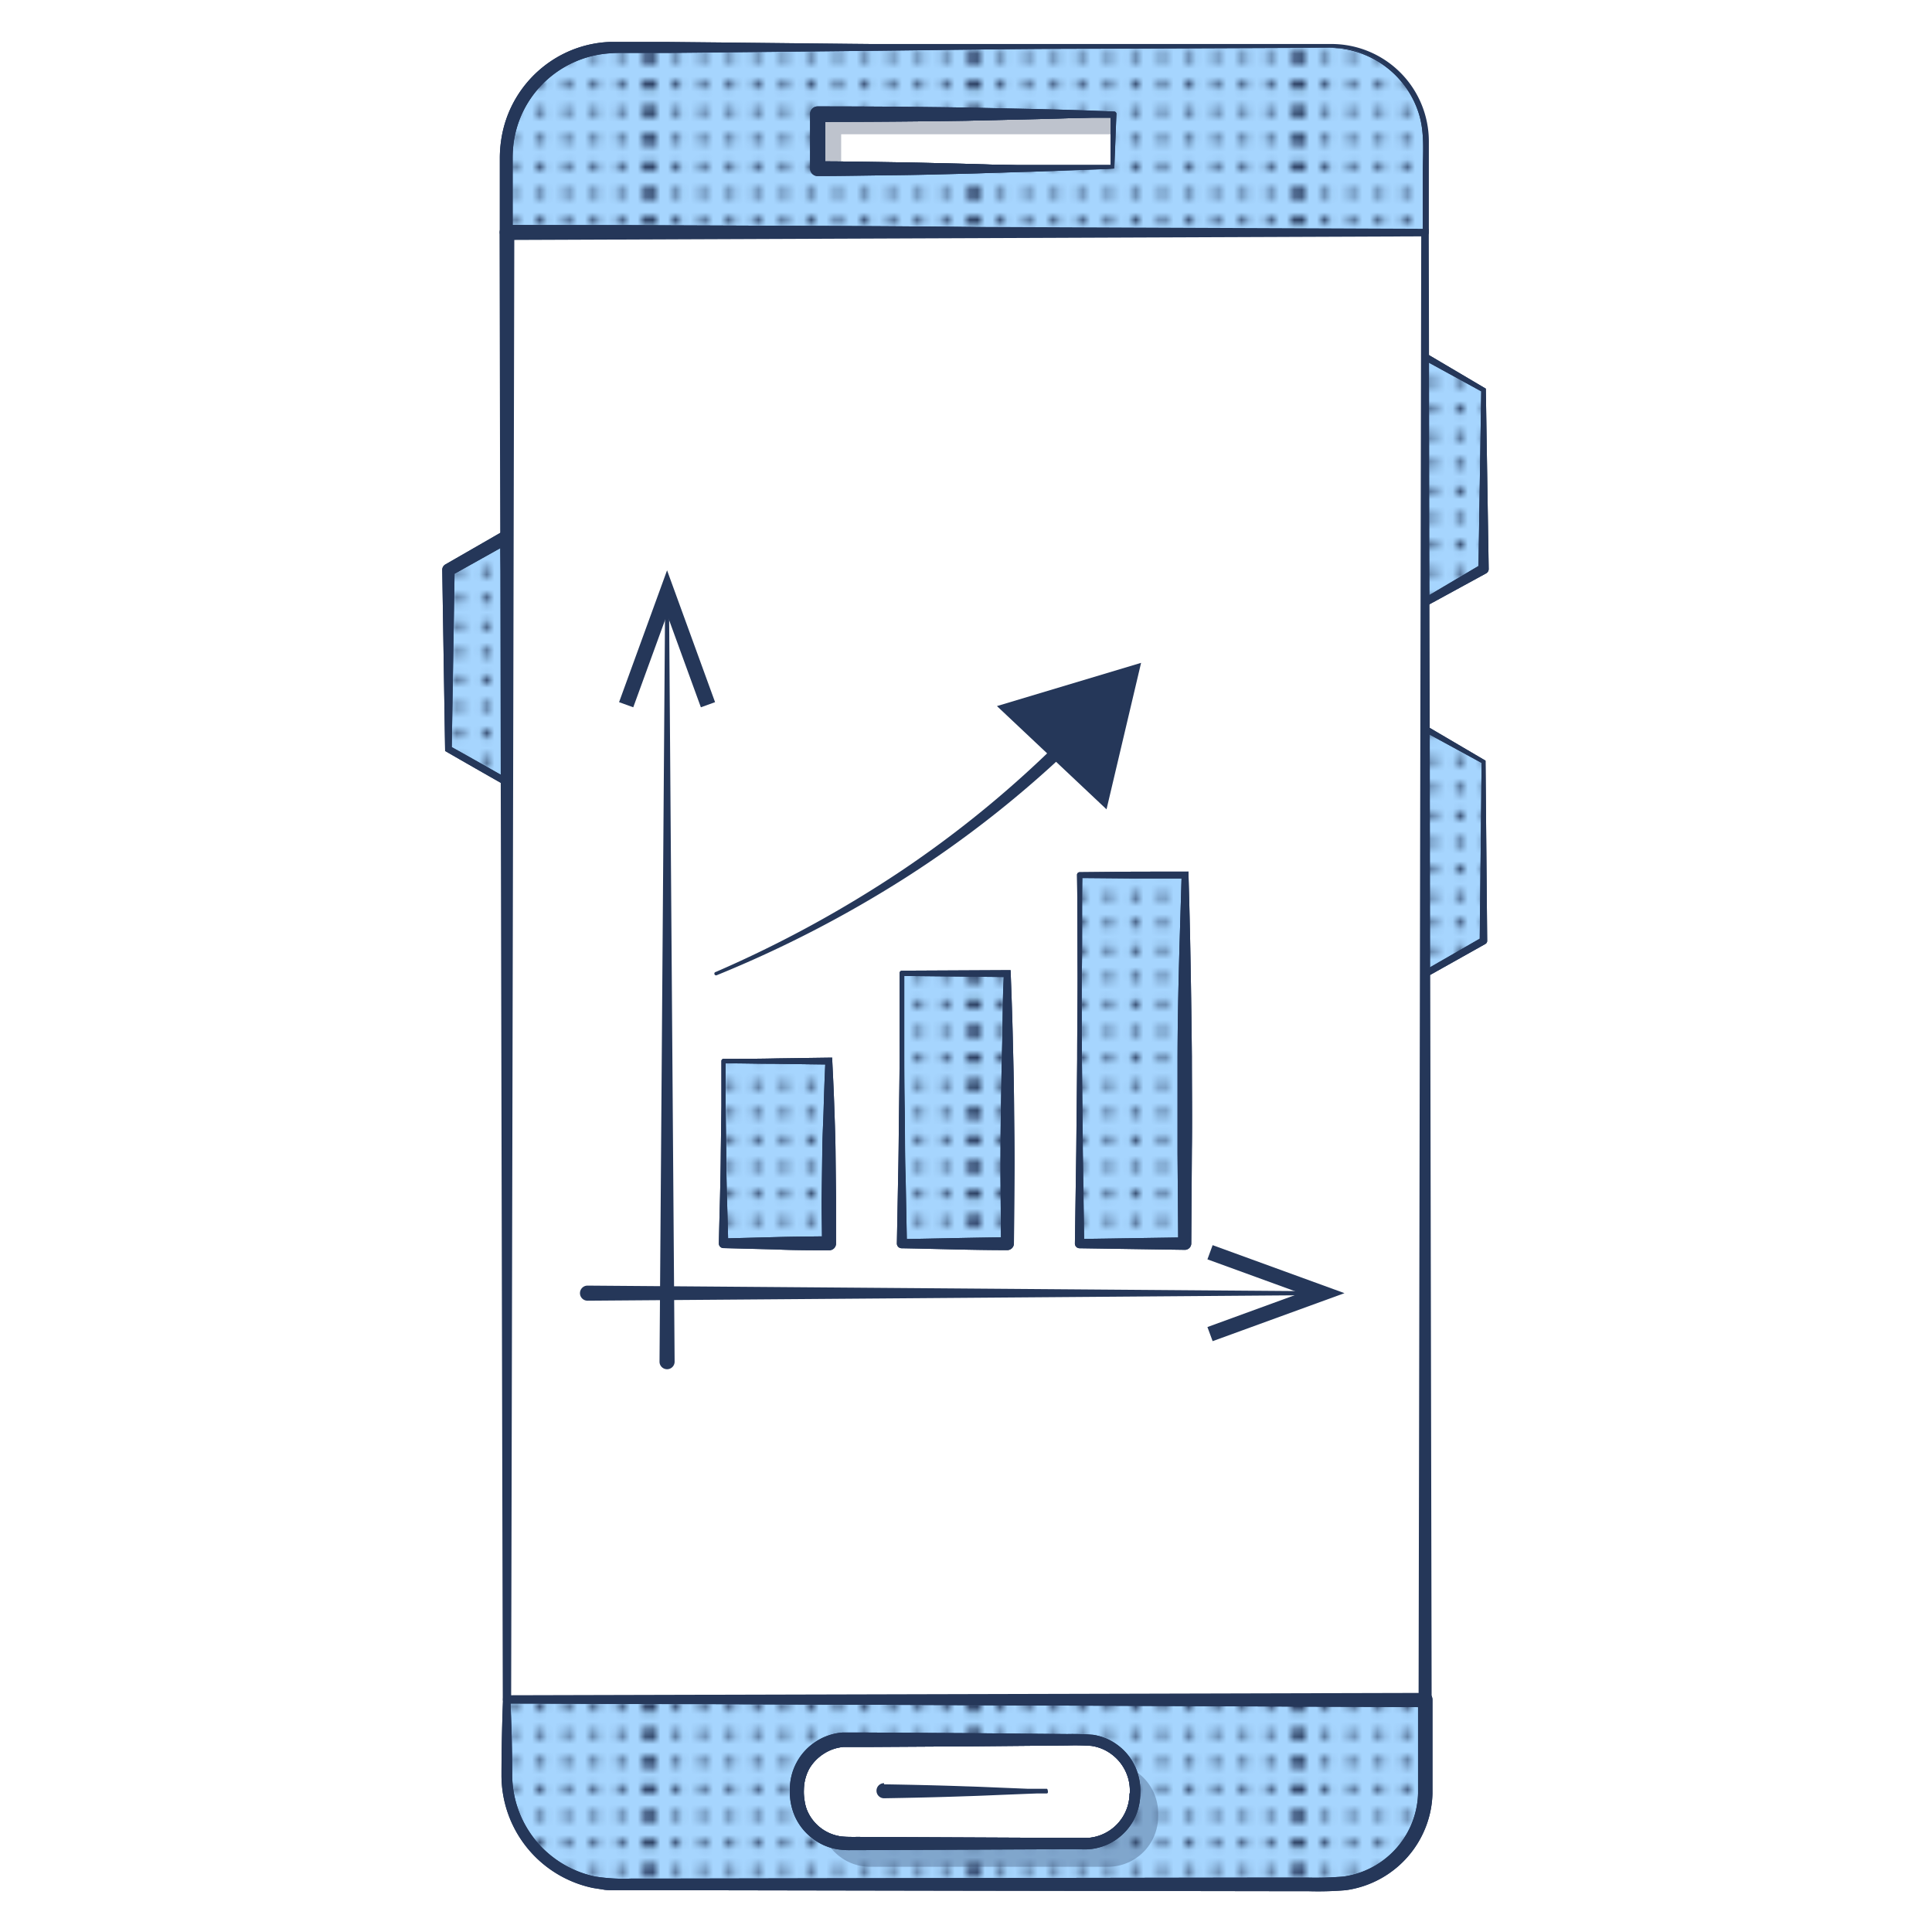 <svg id="Layer_1" data-name="Layer 1" xmlns="http://www.w3.org/2000/svg" xmlns:xlink="http://www.w3.org/1999/xlink" viewBox="0 0 256 256"><defs><style>.cls-1,.cls-9{fill:none;}.cls-2,.cls-8{fill:#253759;}.cls-3{clip-path:url(#clip-path);}.cls-4{clip-path:url(#clip-path-2);}.cls-5{fill:#fff;}.cls-6{fill:#a6d5fe;}.cls-7{fill:url(#New_Pattern_Swatch_1);}.cls-8{opacity:0.3;}.cls-9{stroke:#253759;stroke-linecap:round;stroke-linejoin:round;}</style><clipPath id="clip-path"><rect class="cls-1" x="42.85" width="43" height="43"/></clipPath><clipPath id="clip-path-2"><rect class="cls-1" x="-0.05" width="43" height="43"/></clipPath><pattern id="New_Pattern_Swatch_1" data-name="New Pattern Swatch 1" width="42.9" height="43" patternTransform="translate(0 575.63)" patternUnits="userSpaceOnUse" viewBox="0 0 42.9 43"><rect class="cls-1" width="42.9" height="43"/><circle class="cls-2" cx="42.91" cy="1.85" r="0.57"/><circle class="cls-2" cx="42.91" cy="5.42" r="0.57"/><circle class="cls-2" cx="42.91" cy="8.99" r="0.57"/><circle class="cls-2" cx="42.91" cy="12.57" r="0.57"/><circle class="cls-2" cx="42.91" cy="16.14" r="0.57"/><circle class="cls-2" cx="42.91" cy="19.71" r="0.57"/><circle class="cls-2" cx="42.91" cy="23.29" r="0.57"/><circle class="cls-2" cx="42.91" cy="26.86" r="0.57"/><circle class="cls-2" cx="42.91" cy="30.43" r="0.57"/><circle class="cls-2" cx="42.91" cy="34.01" r="0.57"/><circle class="cls-2" cx="42.91" cy="37.58" r="0.57"/><circle class="cls-2" cx="42.91" cy="41.15" r="0.57"/><circle class="cls-2" cx="42.89" cy="1.85" r="0.57"/><circle class="cls-2" cx="42.89" cy="5.42" r="0.57"/><circle class="cls-2" cx="42.89" cy="8.99" r="0.57"/><circle class="cls-2" cx="42.89" cy="12.57" r="0.57"/><circle class="cls-2" cx="42.89" cy="16.14" r="0.57"/><circle class="cls-2" cx="42.89" cy="19.71" r="0.57"/><circle class="cls-2" cx="42.89" cy="23.29" r="0.57"/><circle class="cls-2" cx="42.89" cy="26.86" r="0.57"/><circle class="cls-2" cx="42.89" cy="30.43" r="0.57"/><circle class="cls-2" cx="42.89" cy="34.01" r="0.57"/><circle class="cls-2" cx="42.89" cy="37.58" r="0.57"/><circle class="cls-2" cx="42.89" cy="41.15" r="0.57"/><g class="cls-3"><circle class="cls-2" cx="42.81" cy="1.85" r="0.57"/><circle class="cls-2" cx="42.81" cy="5.42" r="0.57"/><circle class="cls-2" cx="42.81" cy="8.99" r="0.57"/><circle class="cls-2" cx="42.81" cy="12.57" r="0.57"/><circle class="cls-2" cx="42.81" cy="16.14" r="0.57"/><circle class="cls-2" cx="42.81" cy="19.71" r="0.57"/><circle class="cls-2" cx="42.81" cy="23.29" r="0.57"/><circle class="cls-2" cx="42.81" cy="26.86" r="0.57"/><circle class="cls-2" cx="42.81" cy="30.43" r="0.57"/><circle class="cls-2" cx="42.81" cy="34.01" r="0.57"/><circle class="cls-2" cx="42.81" cy="37.58" r="0.57"/><circle class="cls-2" cx="42.81" cy="41.15" r="0.57"/><circle class="cls-2" cx="42.79" cy="1.85" r="0.57"/><circle class="cls-2" cx="42.79" cy="5.42" r="0.57"/><circle class="cls-2" cx="42.79" cy="8.99" r="0.57"/><circle class="cls-2" cx="42.79" cy="12.57" r="0.57"/><circle class="cls-2" cx="42.79" cy="16.14" r="0.57"/><circle class="cls-2" cx="42.79" cy="19.71" r="0.57"/><circle class="cls-2" cx="42.79" cy="23.29" r="0.57"/><circle class="cls-2" cx="42.79" cy="26.86" r="0.57"/><circle class="cls-2" cx="42.79" cy="30.43" r="0.57"/><circle class="cls-2" cx="42.79" cy="34.01" r="0.57"/><circle class="cls-2" cx="42.79" cy="37.58" r="0.57"/><circle class="cls-2" cx="42.79" cy="41.15" r="0.57"/></g><circle class="cls-2" cx="42.91" cy="1.85" r="0.57"/><circle class="cls-2" cx="42.91" cy="5.42" r="0.57"/><circle class="cls-2" cx="42.91" cy="8.99" r="0.57"/><circle class="cls-2" cx="42.91" cy="12.57" r="0.57"/><circle class="cls-2" cx="42.91" cy="16.14" r="0.57"/><circle class="cls-2" cx="42.91" cy="19.71" r="0.57"/><circle class="cls-2" cx="42.91" cy="23.29" r="0.57"/><circle class="cls-2" cx="42.91" cy="26.86" r="0.57"/><circle class="cls-2" cx="42.91" cy="30.43" r="0.57"/><circle class="cls-2" cx="42.91" cy="34.01" r="0.57"/><circle class="cls-2" cx="42.91" cy="37.58" r="0.57"/><circle class="cls-2" cx="42.91" cy="41.15" r="0.57"/><circle class="cls-2" cx="0.01" cy="1.85" r="0.57"/><circle class="cls-2" cx="3.59" cy="1.85" r="0.57"/><circle class="cls-2" cx="7.16" cy="1.85" r="0.57"/><circle class="cls-2" cx="10.73" cy="1.85" r="0.57"/><circle class="cls-2" cx="0.01" cy="5.42" r="0.57"/><circle class="cls-2" cx="3.59" cy="5.42" r="0.57"/><circle class="cls-2" cx="7.16" cy="5.42" r="0.57"/><circle class="cls-2" cx="10.73" cy="5.42" r="0.57"/><circle class="cls-2" cx="0.01" cy="8.99" r="0.57"/><circle class="cls-2" cx="3.59" cy="8.99" r="0.57"/><circle class="cls-2" cx="7.16" cy="8.99" r="0.57"/><circle class="cls-2" cx="10.73" cy="8.99" r="0.57"/><circle class="cls-2" cx="0.01" cy="12.57" r="0.57"/><circle class="cls-2" cx="3.59" cy="12.57" r="0.57"/><circle class="cls-2" cx="7.16" cy="12.57" r="0.57"/><circle class="cls-2" cx="10.73" cy="12.57" r="0.57"/><circle class="cls-2" cx="0.01" cy="16.14" r="0.57"/><circle class="cls-2" cx="3.59" cy="16.14" r="0.57"/><circle class="cls-2" cx="7.16" cy="16.14" r="0.57"/><circle class="cls-2" cx="10.73" cy="16.14" r="0.57"/><circle class="cls-2" cx="0.01" cy="19.71" r="0.57"/><circle class="cls-2" cx="3.59" cy="19.71" r="0.57"/><circle class="cls-2" cx="7.16" cy="19.71" r="0.57"/><circle class="cls-2" cx="10.73" cy="19.71" r="0.57"/><circle class="cls-2" cx="14.3" cy="1.85" r="0.57"/><circle class="cls-2" cx="17.88" cy="1.85" r="0.57"/><circle class="cls-2" cx="21.45" cy="1.85" r="0.57"/><circle class="cls-2" cx="25.02" cy="1.85" r="0.57"/><circle class="cls-2" cx="28.6" cy="1.85" r="0.57"/><circle class="cls-2" cx="14.3" cy="5.42" r="0.57"/><circle class="cls-2" cx="17.88" cy="5.42" r="0.57"/><circle class="cls-2" cx="21.45" cy="5.42" r="0.57"/><circle class="cls-2" cx="25.02" cy="5.42" r="0.57"/><circle class="cls-2" cx="28.6" cy="5.42" r="0.57"/><circle class="cls-2" cx="14.3" cy="8.99" r="0.57"/><circle class="cls-2" cx="17.88" cy="8.99" r="0.57"/><circle class="cls-2" cx="21.45" cy="8.99" r="0.57"/><circle class="cls-2" cx="25.02" cy="8.99" r="0.57"/><circle class="cls-2" cx="28.6" cy="8.99" r="0.57"/><circle class="cls-2" cx="14.3" cy="12.57" r="0.57"/><circle class="cls-2" cx="17.88" cy="12.57" r="0.57"/><circle class="cls-2" cx="21.45" cy="12.57" r="0.57"/><circle class="cls-2" cx="25.02" cy="12.57" r="0.57"/><circle class="cls-2" cx="28.6" cy="12.57" r="0.57"/><circle class="cls-2" cx="14.3" cy="16.14" r="0.57"/><circle class="cls-2" cx="17.88" cy="16.14" r="0.57"/><circle class="cls-2" cx="21.45" cy="16.14" r="0.57"/><circle class="cls-2" cx="25.02" cy="16.14" r="0.57"/><circle class="cls-2" cx="28.6" cy="16.14" r="0.57"/><circle class="cls-2" cx="14.3" cy="19.71" r="0.57"/><circle class="cls-2" cx="17.88" cy="19.71" r="0.57"/><circle class="cls-2" cx="21.45" cy="19.71" r="0.57"/><circle class="cls-2" cx="25.02" cy="19.71" r="0.57"/><circle class="cls-2" cx="28.6" cy="19.71" r="0.57"/><circle class="cls-2" cx="32.17" cy="1.85" r="0.57"/><circle class="cls-2" cx="35.74" cy="1.85" r="0.57"/><circle class="cls-2" cx="39.31" cy="1.85" r="0.57"/><circle class="cls-2" cx="42.89" cy="1.85" r="0.57"/><circle class="cls-2" cx="32.17" cy="5.42" r="0.57"/><circle class="cls-2" cx="35.74" cy="5.42" r="0.57"/><circle class="cls-2" cx="39.31" cy="5.42" r="0.57"/><circle class="cls-2" cx="42.89" cy="5.42" r="0.57"/><circle class="cls-2" cx="32.17" cy="8.99" r="0.57"/><circle class="cls-2" cx="35.74" cy="8.99" r="0.57"/><circle class="cls-2" cx="39.31" cy="8.99" r="0.57"/><circle class="cls-2" cx="42.89" cy="8.99" r="0.57"/><circle class="cls-2" cx="32.17" cy="12.57" r="0.57"/><circle class="cls-2" cx="35.74" cy="12.57" r="0.57"/><circle class="cls-2" cx="39.31" cy="12.57" r="0.57"/><circle class="cls-2" cx="42.89" cy="12.57" r="0.57"/><circle class="cls-2" cx="32.17" cy="16.14" r="0.57"/><circle class="cls-2" cx="35.74" cy="16.14" r="0.57"/><circle class="cls-2" cx="39.31" cy="16.14" r="0.57"/><circle class="cls-2" cx="42.89" cy="16.14" r="0.57"/><circle class="cls-2" cx="32.17" cy="19.71" r="0.57"/><circle class="cls-2" cx="35.74" cy="19.71" r="0.57"/><circle class="cls-2" cx="39.31" cy="19.71" r="0.57"/><circle class="cls-2" cx="42.89" cy="19.71" r="0.57"/><circle class="cls-2" cx="0.01" cy="23.29" r="0.57"/><circle class="cls-2" cx="3.59" cy="23.29" r="0.57"/><circle class="cls-2" cx="7.16" cy="23.29" r="0.57"/><circle class="cls-2" cx="10.73" cy="23.29" r="0.57"/><circle class="cls-2" cx="0.01" cy="26.86" r="0.57"/><circle class="cls-2" cx="3.59" cy="26.86" r="0.57"/><circle class="cls-2" cx="7.16" cy="26.86" r="0.57"/><circle class="cls-2" cx="10.73" cy="26.86" r="0.57"/><circle class="cls-2" cx="0.01" cy="30.43" r="0.57"/><circle class="cls-2" cx="3.59" cy="30.43" r="0.57"/><circle class="cls-2" cx="7.16" cy="30.43" r="0.57"/><circle class="cls-2" cx="10.73" cy="30.43" r="0.57"/><circle class="cls-2" cx="0.01" cy="34.01" r="0.57"/><circle class="cls-2" cx="3.59" cy="34.01" r="0.57"/><circle class="cls-2" cx="7.16" cy="34.01" r="0.57"/><circle class="cls-2" cx="10.73" cy="34.01" r="0.57"/><circle class="cls-2" cx="0.01" cy="37.58" r="0.57"/><circle class="cls-2" cx="3.59" cy="37.58" r="0.57"/><circle class="cls-2" cx="7.16" cy="37.58" r="0.57"/><circle class="cls-2" cx="10.73" cy="37.58" r="0.57"/><circle class="cls-2" cx="0.01" cy="41.15" r="0.57"/><circle class="cls-2" cx="3.59" cy="41.15" r="0.57"/><circle class="cls-2" cx="7.16" cy="41.15" r="0.57"/><circle class="cls-2" cx="10.73" cy="41.15" r="0.57"/><circle class="cls-2" cx="14.3" cy="23.29" r="0.57"/><circle class="cls-2" cx="17.88" cy="23.29" r="0.57"/><circle class="cls-2" cx="21.45" cy="23.29" r="0.57"/><circle class="cls-2" cx="25.02" cy="23.29" r="0.57"/><circle class="cls-2" cx="28.6" cy="23.29" r="0.57"/><circle class="cls-2" cx="14.3" cy="26.86" r="0.57"/><circle class="cls-2" cx="17.88" cy="26.86" r="0.57"/><circle class="cls-2" cx="21.45" cy="26.86" r="0.57"/><circle class="cls-2" cx="25.02" cy="26.86" r="0.57"/><circle class="cls-2" cx="28.6" cy="26.86" r="0.57"/><circle class="cls-2" cx="14.3" cy="30.43" r="0.57"/><circle class="cls-2" cx="17.88" cy="30.43" r="0.57"/><circle class="cls-2" cx="21.45" cy="30.43" r="0.57"/><circle class="cls-2" cx="25.02" cy="30.43" r="0.57"/><circle class="cls-2" cx="28.6" cy="30.43" r="0.57"/><circle class="cls-2" cx="14.3" cy="34.01" r="0.57"/><circle class="cls-2" cx="17.88" cy="34.01" r="0.57"/><circle class="cls-2" cx="21.45" cy="34.01" r="0.57"/><circle class="cls-2" cx="25.02" cy="34.01" r="0.57"/><circle class="cls-2" cx="28.6" cy="34.01" r="0.57"/><circle class="cls-2" cx="14.3" cy="37.58" r="0.57"/><circle class="cls-2" cx="17.88" cy="37.58" r="0.57"/><circle class="cls-2" cx="21.45" cy="37.58" r="0.57"/><circle class="cls-2" cx="25.02" cy="37.58" r="0.57"/><circle class="cls-2" cx="28.6" cy="37.58" r="0.57"/><circle class="cls-2" cx="14.3" cy="41.15" r="0.57"/><circle class="cls-2" cx="17.88" cy="41.15" r="0.57"/><circle class="cls-2" cx="21.45" cy="41.15" r="0.57"/><circle class="cls-2" cx="25.02" cy="41.15" r="0.57"/><circle class="cls-2" cx="28.6" cy="41.15" r="0.57"/><circle class="cls-2" cx="32.17" cy="23.29" r="0.57"/><circle class="cls-2" cx="35.74" cy="23.29" r="0.57"/><circle class="cls-2" cx="39.31" cy="23.29" r="0.57"/><circle class="cls-2" cx="42.89" cy="23.29" r="0.57"/><circle class="cls-2" cx="32.17" cy="26.86" r="0.57"/><circle class="cls-2" cx="35.74" cy="26.86" r="0.57"/><circle class="cls-2" cx="39.31" cy="26.86" r="0.57"/><circle class="cls-2" cx="42.89" cy="26.86" r="0.57"/><circle class="cls-2" cx="32.17" cy="30.43" r="0.57"/><circle class="cls-2" cx="35.74" cy="30.43" r="0.57"/><circle class="cls-2" cx="39.31" cy="30.43" r="0.57"/><circle class="cls-2" cx="42.89" cy="30.43" r="0.57"/><circle class="cls-2" cx="32.17" cy="34.01" r="0.57"/><circle class="cls-2" cx="35.74" cy="34.01" r="0.57"/><circle class="cls-2" cx="39.31" cy="34.01" r="0.57"/><circle class="cls-2" cx="42.89" cy="34.01" r="0.57"/><circle class="cls-2" cx="32.17" cy="37.58" r="0.57"/><circle class="cls-2" cx="35.74" cy="37.58" r="0.57"/><circle class="cls-2" cx="39.31" cy="37.58" r="0.57"/><circle class="cls-2" cx="42.89" cy="37.58" r="0.57"/><circle class="cls-2" cx="32.17" cy="41.15" r="0.57"/><circle class="cls-2" cx="35.74" cy="41.15" r="0.57"/><circle class="cls-2" cx="39.31" cy="41.15" r="0.57"/><circle class="cls-2" cx="42.89" cy="41.15" r="0.57"/><circle class="cls-2" cx="-0.01" cy="1.85" r="0.57"/><circle class="cls-2" cx="-0.01" cy="5.42" r="0.57"/><circle class="cls-2" cx="-0.01" cy="8.99" r="0.57"/><circle class="cls-2" cx="-0.01" cy="12.57" r="0.57"/><circle class="cls-2" cx="-0.01" cy="16.14" r="0.57"/><circle class="cls-2" cx="-0.01" cy="19.71" r="0.57"/><circle class="cls-2" cx="-0.01" cy="23.29" r="0.57"/><circle class="cls-2" cx="-0.01" cy="26.86" r="0.57"/><circle class="cls-2" cx="-0.01" cy="30.43" r="0.57"/><circle class="cls-2" cx="-0.01" cy="34.01" r="0.57"/><circle class="cls-2" cx="-0.01" cy="37.58" r="0.57"/><circle class="cls-2" cx="-0.01" cy="41.15" r="0.57"/><g class="cls-4"><circle class="cls-2" cx="-0.09" cy="1.85" r="0.57"/><circle class="cls-2" cx="-0.09" cy="5.42" r="0.57"/><circle class="cls-2" cx="-0.09" cy="8.99" r="0.57"/><circle class="cls-2" cx="-0.09" cy="12.57" r="0.57"/><circle class="cls-2" cx="-0.09" cy="16.14" r="0.57"/><circle class="cls-2" cx="-0.09" cy="19.71" r="0.57"/><circle class="cls-2" cx="-0.09" cy="23.29" r="0.57"/><circle class="cls-2" cx="-0.09" cy="26.86" r="0.57"/><circle class="cls-2" cx="-0.09" cy="30.43" r="0.57"/><circle class="cls-2" cx="-0.09" cy="34.01" r="0.57"/><circle class="cls-2" cx="-0.09" cy="37.58" r="0.57"/><circle class="cls-2" cx="-0.09" cy="41.15" r="0.57"/><circle class="cls-2" cx="-0.11" cy="1.85" r="0.57"/><circle class="cls-2" cx="-0.11" cy="5.42" r="0.57"/><circle class="cls-2" cx="-0.11" cy="8.99" r="0.57"/><circle class="cls-2" cx="-0.11" cy="12.57" r="0.57"/><circle class="cls-2" cx="-0.11" cy="16.14" r="0.57"/><circle class="cls-2" cx="-0.11" cy="19.71" r="0.57"/><circle class="cls-2" cx="-0.11" cy="23.29" r="0.57"/><circle class="cls-2" cx="-0.11" cy="26.86" r="0.57"/><circle class="cls-2" cx="-0.11" cy="30.43" r="0.57"/><circle class="cls-2" cx="-0.11" cy="34.01" r="0.57"/><circle class="cls-2" cx="-0.11" cy="37.58" r="0.57"/><circle class="cls-2" cx="-0.11" cy="41.15" r="0.57"/></g><circle class="cls-2" cx="0.01" cy="1.85" r="0.57"/><circle class="cls-2" cx="0.01" cy="5.42" r="0.57"/><circle class="cls-2" cx="0.01" cy="8.99" r="0.57"/><circle class="cls-2" cx="0.01" cy="12.57" r="0.57"/><circle class="cls-2" cx="0.01" cy="16.14" r="0.57"/><circle class="cls-2" cx="0.01" cy="19.71" r="0.57"/><circle class="cls-2" cx="0.01" cy="23.29" r="0.57"/><circle class="cls-2" cx="0.01" cy="26.86" r="0.57"/><circle class="cls-2" cx="0.01" cy="30.43" r="0.57"/><circle class="cls-2" cx="0.01" cy="34.01" r="0.57"/><circle class="cls-2" cx="0.01" cy="37.58" r="0.57"/><circle class="cls-2" cx="0.01" cy="41.15" r="0.57"/><circle class="cls-2" cx="-0.01" cy="1.85" r="0.57"/><circle class="cls-2" cx="-0.01" cy="5.42" r="0.57"/><circle class="cls-2" cx="-0.01" cy="8.99" r="0.57"/><circle class="cls-2" cx="-0.01" cy="12.57" r="0.57"/><circle class="cls-2" cx="-0.01" cy="16.14" r="0.57"/><circle class="cls-2" cx="-0.01" cy="19.71" r="0.57"/><circle class="cls-2" cx="-0.01" cy="23.29" r="0.57"/><circle class="cls-2" cx="-0.01" cy="26.86" r="0.57"/><circle class="cls-2" cx="-0.01" cy="30.43" r="0.57"/><circle class="cls-2" cx="-0.01" cy="34.01" r="0.57"/><circle class="cls-2" cx="-0.01" cy="37.58" r="0.57"/><circle class="cls-2" cx="-0.01" cy="41.15" r="0.57"/></pattern></defs><title>10-free-finance-icon</title><path class="cls-5" d="M150.4,237.66a6.67,6.67,0,0,1-6.67,6.66H112.26a6.67,6.67,0,0,1-6.67-6.66v-.46a6.67,6.67,0,0,1,6.67-6.66h31.47a6.67,6.67,0,0,1,6.67,6.66Z"/><path class="cls-2" d="M151.1,237.66a7.7,7.7,0,0,1-.88,3.51,7.56,7.56,0,0,1-2.45,2.67,7.35,7.35,0,0,1-3.43,1.19c-.63.05-1.15,0-1.71,0H141l-13.21.06-13.22.06H112.9a10.1,10.1,0,0,1-1.78-.09,7.27,7.27,0,0,1-3.42-1.43,7.54,7.54,0,0,1-2.34-2.88,8.09,8.09,0,0,1-.7-3.6,7.54,7.54,0,0,1,3.43-6.37,7.5,7.5,0,0,1,3.54-1.21c.66,0,1.17,0,1.73,0H115l13.22.08,13.21.12a33.56,33.56,0,0,1,3.41.1,7.24,7.24,0,0,1,3.33,1.42,7.35,7.35,0,0,1,2.26,2.83A7.89,7.89,0,0,1,151.1,237.66Zm-1.4,0a6,6,0,0,0-2.38-5.19,5.84,5.84,0,0,0-2.69-1.13,30,30,0,0,0-3.19-.06l-13.21.12-13.22.08h-1.65c-.54,0-1.14,0-1.58,0a5.68,5.68,0,0,0-2.64.91,5.89,5.89,0,0,0-1.92,2,6,6,0,0,0-.7,2.72,6.88,6.88,0,0,0,.09,1.48A5.36,5.36,0,0,0,107,240a5.73,5.73,0,0,0,4.35,3.32c.88.13,2.1.06,3.17.09l13.22.06,13.21.06h1.65c.55,0,1.13,0,1.59,0a5.94,5.94,0,0,0,5.48-5.9Z"/><path class="cls-6" d="M67.16,225.19v10a14.49,14.49,0,0,0,14.48,14.48h94.78a12.41,12.41,0,0,0,12.41-12.41V225.19Zm83.24,12.47a6.67,6.67,0,0,1-6.67,6.66H112.26a6.67,6.67,0,0,1-6.67-6.66v-.46a6.67,6.67,0,0,1,6.67-6.66h31.47a6.67,6.67,0,0,1,6.67,6.66Z"/><path class="cls-2" d="M67.65,225.68c.13,3.21.22,6.31.22,9.45a13.8,13.8,0,0,0,11,13.52,24.24,24.24,0,0,0,4.8.27h5l39.77-.07,39.77-.06h5a44.62,44.62,0,0,0,4.84-.14,11.49,11.49,0,0,0,7.67-4.62,11.27,11.27,0,0,0,1.89-4.15,10.77,10.77,0,0,0,.29-2.27c0-.77,0-1.64,0-2.46l0-9.94,1,1Zm-1-1,122.16-.47a1,1,0,0,1,1,1h0l0,9.94c0,.84,0,1.63,0,2.51a13.17,13.17,0,0,1-.34,2.65,13.33,13.33,0,0,1-11.14,10.15,44.13,44.13,0,0,1-5.09.13h-5l-39.77-.06-39.77-.07h-5c-.84,0-1.63,0-2.51,0-.43,0-.87,0-1.3-.09l-1.29-.2a15.24,15.24,0,0,1-12.15-15C66.45,231.65,66.54,228.12,66.67,224.7Z"/><path class="cls-2" d="M151.1,237.66a7.7,7.7,0,0,1-.88,3.51,7.56,7.56,0,0,1-2.45,2.67,7.35,7.35,0,0,1-3.43,1.19c-.63.05-1.15,0-1.71,0H141l-13.21.06-13.22.06H112.9a10.1,10.1,0,0,1-1.78-.09,7.27,7.27,0,0,1-3.42-1.43,7.54,7.54,0,0,1-2.34-2.88,8.09,8.09,0,0,1-.7-3.6,7.54,7.54,0,0,1,3.43-6.37,7.5,7.5,0,0,1,3.54-1.21c.66,0,1.17,0,1.73,0H115l13.22.08,13.21.12a33.56,33.56,0,0,1,3.41.1,7.24,7.24,0,0,1,3.33,1.42,7.35,7.35,0,0,1,2.26,2.83A7.89,7.89,0,0,1,151.1,237.66Zm-1.4,0a6,6,0,0,0-2.38-5.19,5.84,5.84,0,0,0-2.69-1.13,30,30,0,0,0-3.19-.06l-13.21.12-13.22.08h-1.65c-.54,0-1.14,0-1.58,0a5.68,5.68,0,0,0-2.64.91,5.89,5.89,0,0,0-1.92,2,6,6,0,0,0-.7,2.72,6.88,6.88,0,0,0,.09,1.48A5.36,5.36,0,0,0,107,240a5.73,5.73,0,0,0,4.35,3.32c.88.13,2.1.06,3.17.09l13.22.06,13.21.06h1.65c.55,0,1.13,0,1.59,0a5.94,5.94,0,0,0,5.48-5.9Z"/><polygon class="cls-6" points="196.58 100.94 188.83 96.54 188.83 129.06 196.58 124.66 196.58 100.94"/><path class="cls-2" d="M196.32,101.09l-7.69-4.19.62-.36,0,32.52-.65-.38,7.72-4.44-.25.42Zm.52-.3.22,23.87a.47.47,0,0,1-.24.42l-7.77,4.36a.44.44,0,0,1-.6-.17.39.39,0,0,1-.06-.21l0-32.52h0a.41.41,0,0,1,.41-.41.39.39,0,0,1,.21.06Z"/><polygon class="cls-6" points="196.58 51.67 188.83 47.27 188.83 79.79 196.58 75.39 196.58 51.67"/><path class="cls-2" d="M196.27,51.85l-7.66-4.19.66-.39.09,32.52-.79-.45,7.67-4.54-.34.59Zm.61-.35.38,23.89a.66.66,0,0,1-.35.59l-7.82,4.27h0a.54.54,0,0,1-.71-.21.58.58,0,0,1-.06-.26l.08-32.52h0a.44.44,0,0,1,.44-.44.4.4,0,0,1,.22.06Z"/><polygon class="cls-6" points="59.42 99.27 67.17 103.67 67.17 71.15 59.42 75.55 59.42 99.27"/><path class="cls-2" d="M59.86,99c2.53,1.4,5,2.81,7.54,4.25l-.7.41-.4-32.52,1.3.76-7.77,4.35.41-.71Zm-.88.51-.38-24a.82.82,0,0,1,.4-.71h0l7.72-4.44h0a.87.87,0,0,1,1.3.76l-.4,32.52a.47.47,0,0,1-.47.47.52.52,0,0,1-.23-.06Q63,101.83,59,99.52Z"/><path class="cls-7" d="M67.16,225.19v10a14.49,14.49,0,0,0,14.48,14.48h94.78a12.41,12.41,0,0,0,12.41-12.41V225.19Zm83.24,12.47a6.67,6.67,0,0,1-6.67,6.66H112.26a6.67,6.67,0,0,1-6.67-6.66v-.46a6.67,6.67,0,0,1,6.67-6.66h31.47a6.67,6.67,0,0,1,6.67,6.66Z"/><path class="cls-2" d="M67.65,225.68c.13,3.21.22,6.31.22,9.45a13.8,13.8,0,0,0,11,13.52,24.24,24.24,0,0,0,4.8.27h5l39.77-.07,39.77-.06h5a44.62,44.62,0,0,0,4.84-.14,11.49,11.49,0,0,0,7.67-4.62,11.27,11.27,0,0,0,1.89-4.15,10.77,10.77,0,0,0,.29-2.27c0-.77,0-1.64,0-2.46l0-9.94,1,1Zm-1-1,122.16-.47a1,1,0,0,1,1,1h0l0,9.94c0,.84,0,1.63,0,2.51a13.17,13.17,0,0,1-.34,2.65,13.33,13.33,0,0,1-11.14,10.15,44.13,44.13,0,0,1-5.09.13h-5l-39.77-.06-39.77-.07h-5c-.84,0-1.63,0-2.51,0-.43,0-.87,0-1.3-.09l-1.29-.2a15.24,15.24,0,0,1-12.15-15C66.45,231.65,66.54,228.12,66.67,224.7Z"/><path class="cls-2" d="M151.1,237.66a7.7,7.7,0,0,1-.88,3.51,7.56,7.56,0,0,1-2.45,2.67,7.35,7.35,0,0,1-3.43,1.19c-.63.05-1.15,0-1.71,0H141l-13.21.06-13.22.06H112.9a10.1,10.1,0,0,1-1.78-.09,7.27,7.27,0,0,1-3.42-1.43,7.54,7.54,0,0,1-2.34-2.88,8.09,8.09,0,0,1-.7-3.6,7.54,7.54,0,0,1,3.43-6.37,7.5,7.5,0,0,1,3.54-1.21c.66,0,1.17,0,1.73,0H115l13.22.08,13.21.12a33.56,33.56,0,0,1,3.41.1,7.24,7.24,0,0,1,3.33,1.42,7.35,7.35,0,0,1,2.26,2.83A7.89,7.89,0,0,1,151.1,237.66Zm-1.4,0a6,6,0,0,0-2.38-5.19,5.84,5.84,0,0,0-2.69-1.13,30,30,0,0,0-3.19-.06l-13.21.12-13.22.08h-1.65c-.54,0-1.14,0-1.58,0a5.68,5.68,0,0,0-2.64.91,5.89,5.89,0,0,0-1.92,2,6,6,0,0,0-.7,2.72,6.88,6.88,0,0,0,.09,1.48A5.36,5.36,0,0,0,107,240a5.73,5.73,0,0,0,4.35,3.32c.88.13,2.1.06,3.17.09l13.22.06,13.21.06h1.65c.55,0,1.13,0,1.59,0a5.94,5.94,0,0,0,5.48-5.9Z"/><rect class="cls-5" x="108.35" y="15.13" width="39.3" height="7.23"/><path class="cls-2" d="M147.65,22.36l-9.59.35-9.79.3c-3.3.08-6.6.18-9.93.21s-6.66.11-10,.11a1,1,0,0,1-1-1l0-7.23a1,1,0,0,1,1-1h0q9.83,0,19.65.15l9.82.21c3.28.08,6.55.18,9.83.32h0a.3.3,0,0,1,.29.32h0Zm0,0-.32-7.23.32.32c-3.28.14-6.55.24-9.83.32L128,16q-9.82.15-19.65.15l1-1,0,7.23-1-1c3.22,0,6.43.06,9.66.11s6.47.13,9.72.21l9.86.3Z"/><polygon class="cls-8" points="111.46 17.79 147.65 17.79 147.65 15.13 108.35 15.13 108.35 22.36 111.46 22.36 111.46 17.79"/><path class="cls-9" d="M176.42,6.33H81.64A14.49,14.49,0,0,0,67.16,20.81v10H188.83V18.74A12.41,12.41,0,0,0,176.42,6.33Zm-28.77,16h-39.3V15.13h39.3Z"/><polygon class="cls-7" points="196.58 100.94 188.83 96.54 188.83 129.06 196.58 124.66 196.58 100.94"/><path class="cls-2" d="M196.32,101.09l-7.69-4.19.62-.36,0,32.52-.65-.38,7.72-4.44-.25.42Zm.52-.3.22,23.87a.47.47,0,0,1-.24.42l-7.77,4.36a.44.44,0,0,1-.6-.17.39.39,0,0,1-.06-.21l0-32.52h0a.41.41,0,0,1,.41-.41.39.39,0,0,1,.21.06Z"/><polygon class="cls-7" points="196.58 51.67 188.83 47.27 188.83 79.79 196.58 75.39 196.58 51.67"/><path class="cls-2" d="M196.27,51.85l-7.66-4.19.66-.39.09,32.52-.79-.45,7.67-4.54-.34.59Zm.61-.35.38,23.89a.66.66,0,0,1-.35.59l-7.82,4.27h0a.54.54,0,0,1-.71-.21.58.58,0,0,1-.06-.26l.08-32.52h0a.44.44,0,0,1,.44-.44.4.4,0,0,1,.22.06Z"/><polygon class="cls-7" points="59.42 99.27 67.17 103.67 67.17 71.15 59.42 75.55 59.42 99.27"/><path class="cls-2" d="M59.86,99c2.53,1.4,5,2.81,7.54,4.25l-.7.41-.4-32.52,1.3.76-7.77,4.35.41-.71Zm-.88.51-.38-24a.82.82,0,0,1,.4-.71h0l7.72-4.44h0a.87.87,0,0,1,1.3.76l-.4,32.52a.47.47,0,0,1-.47.47.52.52,0,0,1-.23-.06Q63,101.83,59,99.52Z"/><path class="cls-2" d="M117.14,236.43c3.62.06,7.24.14,10.85.27,1.81.05,3.62.14,5.43.21l2.72.11,1.36,0,.67,0,.34,0h.17c.06,0,.12,0,.17.31s-.11.31-.17.31h-.17l-.34,0-.67,0-1.36.05-2.72.11c-1.81.07-3.62.16-5.43.21-3.61.13-7.23.21-10.85.27a1,1,0,1,1,0-2Z"/><path class="cls-6" d="M176.42,6.33H81.64A14.49,14.49,0,0,0,67.16,20.81v10H188.83V18.74A12.41,12.41,0,0,0,176.42,6.33Zm-28.77,16h-39.3V15.13h39.3Z"/><path class="cls-2" d="M176.42,6.33l-31.88.13c-10.63,0-21.25.2-31.88.3l-15.94.17-8,.08-4,0-2,0c-.67,0-1.34,0-2,.06a13.79,13.79,0,0,0-11.66,8.25,14,14,0,0,0-1,3.59,16.62,16.62,0,0,0-.13,1.87v2l0,8-.94-.95,15.21,0,15.21.06c10.14.05,20.28.05,30.41.19l30.42.32c10.14.1,20.28.26,30.42.29l-.13.13,0-7.89c0-2.62.27-5.29-.51-7.82a12.44,12.44,0,0,0-11.8-8.77Zm0,0a12.49,12.49,0,0,1,11.92,8.74c.82,2.55.51,5.24.59,7.85l0,7.89a.13.13,0,0,1-.13.13h0c-10.14,0-20.28.19-30.42.29L128,31.55c-10.13.14-20.27.14-30.41.19l-15.21.06-15.21,0h0a1,1,0,0,1-.94-1h0l0-8v-2a16.65,16.65,0,0,1,.16-2.11,15.27,15.27,0,0,1,1.14-4.06,15.28,15.28,0,0,1,5.31-6.42,15.07,15.07,0,0,1,7.87-2.65c.71,0,1.38,0,2,0l2,0,4,0,8,.08,15.94.17c10.63.1,21.25.26,31.88.3Z"/><path class="cls-2" d="M147.65,22.36l-9.59.35-9.79.3c-3.3.08-6.6.18-9.93.21s-6.66.11-10,.11a1,1,0,0,1-1-1l0-7.23a1,1,0,0,1,1-1h0q9.83,0,19.65.15l9.82.21c3.28.08,6.55.18,9.83.32h0a.3.3,0,0,1,.29.32h0Zm0,0-.32-7.23.32.32c-3.28.14-6.55.24-9.83.32L128,16q-9.82.15-19.65.15l1-1,0,7.23-1-1c3.22,0,6.43.06,9.66.11s6.47.13,9.72.21l9.86.3Z"/><path class="cls-7" d="M176.42,6.33H81.64A14.49,14.49,0,0,0,67.16,20.81v10H188.83V18.74A12.41,12.41,0,0,0,176.42,6.33Zm-28.77,16h-39.3V15.13h39.3Z"/><path class="cls-2" d="M176.42,6.33l-31.88.13c-10.63,0-21.25.2-31.88.3l-15.94.17-8,.08-4,0-2,0c-.67,0-1.34,0-2,.06a13.79,13.79,0,0,0-11.66,8.25,14,14,0,0,0-1,3.59,16.62,16.62,0,0,0-.13,1.87v2l0,8-.94-.95,15.21,0,15.21.06c10.14.05,20.28.05,30.41.19l30.42.32c10.14.1,20.28.26,30.42.29l-.13.13,0-7.89c0-2.62.27-5.29-.51-7.82a12.44,12.44,0,0,0-11.8-8.77Zm0,0a12.49,12.49,0,0,1,11.92,8.74c.82,2.55.51,5.24.59,7.85l0,7.89a.13.13,0,0,1-.13.13h0c-10.14,0-20.28.19-30.42.29L128,31.55c-10.13.14-20.27.14-30.41.19l-15.21.06-15.21,0h0a1,1,0,0,1-.94-1h0l0-8v-2a16.65,16.65,0,0,1,.16-2.11,15.27,15.27,0,0,1,1.14-4.06,15.28,15.28,0,0,1,5.31-6.42,15.07,15.07,0,0,1,7.87-2.65c.71,0,1.38,0,2,0l2,0,4,0,8,.08,15.94.17c10.63.1,21.25.26,31.88.3Z"/><path class="cls-2" d="M147.65,22.36l-9.59.35-9.79.3c-3.3.08-6.6.18-9.93.21s-6.66.11-10,.11a1,1,0,0,1-1-1l0-7.23a1,1,0,0,1,1-1h0q9.83,0,19.65.15l9.82.21c3.28.08,6.55.18,9.83.32h0a.3.3,0,0,1,.29.32h0Zm0,0-.32-7.23.32.32c-3.28.14-6.55.24-9.83.32L128,16q-9.82.15-19.65.15l1-1,0,7.23-1-1c3.22,0,6.43.06,9.66.11s6.47.13,9.72.21l9.86.3Z"/><rect class="cls-5" x="67.16" y="30.81" width="121.67" height="194.39"/><path class="cls-2" d="M189.32,30.32l.38,194.87a.87.87,0,0,1-.86.87h0l-121.66-.31a.56.56,0,0,1-.56-.56L66.19,30.81a1,1,0,0,1,1-1h0Zm-1,1-121.17.48,1-1-.42,194.38-.55-.55,121.66-.31-.87.86Z"/><path class="cls-8" d="M149.71,234.27a6.58,6.58,0,0,1,.69,2.93v.46a6.67,6.67,0,0,1-6.67,6.66H112.26a6.59,6.59,0,0,1-2.94-.69,6.66,6.66,0,0,0,6,3.73h31.47a6.67,6.67,0,0,0,6.67-6.66v-.46A6.65,6.65,0,0,0,149.71,234.27Z"/><path class="cls-2" d="M88.66,81.22l.73,99.21a1,1,0,1,1-2,0v0l.73-99.21a.27.27,0,0,1,.54,0Z"/><polygon class="cls-2" points="82.03 93.04 83.91 93.72 88.39 81.42 92.87 93.72 94.75 93.04 88.39 75.57 82.03 93.04"/><path class="cls-2" d="M172.5,171.63l-94.65.72a1,1,0,0,1-1-1,1,1,0,0,1,1-1h0l94.65.73a.28.28,0,0,1,.27.28A.28.28,0,0,1,172.5,171.63Z"/><polygon class="cls-2" points="160.68 164.99 159.99 166.87 172.3 171.35 159.99 175.84 160.68 177.71 178.15 171.35 160.68 164.99"/><rect class="cls-6" x="95.85" y="140.6" width="13.95" height="24.18"/><path class="cls-2" d="M109.35,141.05l-6.67-.09c-2.26,0-4.54-.07-6.83-.06l.3-.3c0,2,0,4,0,6l.08,6.05c0,4,.18,8.06.26,12.09l-.64-.64,7-.18c2.32-.07,4.65-.07,7-.11l-.93.93c0-2-.06-3.91-.05-5.86l.08-5.85c0-1.95.12-3.95.18-5.93S109.25,143.12,109.35,141.05Zm.91-.91c.1,2,.2,4,.27,6s.15,4.08.18,6.16l.07,6.24c0,2.08,0,4.16,0,6.23v0a.9.9,0,0,1-.92.9h0c-2.32,0-4.65,0-7-.11l-7-.18h0a.62.62,0,0,1-.61-.64c.09-4,.23-8.06.26-12.09l.08-6.05c0-2,0-4,0-6a.29.29,0,0,1,.3-.3h0c2.36,0,4.73,0,7.13-.06Z"/><rect class="cls-6" x="119.46" y="129" width="13.95" height="35.78"/><path class="cls-2" d="M133,129.46l-13.49-.14.31-.32,0,8.95c0,3,0,6,.06,8.94s0,6,.12,9l.17,8.94-.64-.64c4.65-.08,9.3-.2,14-.25l-.89.89-.07-8.76c0-2.91,0-5.83.05-8.75s.09-5.86.17-8.82S132.84,132.5,133,129.46Zm.91-.91c.11,2.92.22,5.89.29,8.9s.15,6,.17,9.07.08,6.08.05,9.13l-.07,9.13v0a.89.89,0,0,1-.89.87h0c-4.65,0-9.3-.17-14-.25h0a.63.63,0,0,1-.62-.64h0l.17-8.94c.07-3,.08-6,.12-9s.09-6,.07-8.94l0-8.95a.32.32,0,0,1,.32-.31Z"/><rect class="cls-6" x="143.06" y="115.95" width="13.95" height="48.83"/><path class="cls-2" d="M156.56,116.4l-6.7,0-6.8-.06.36-.36c-.07,4.07,0,8.14-.06,12.21s0,8.14,0,12.2l.12,12.21.18,12.21-.64-.64,13.95-.21-.85.85-.09-12c0-4,0-8,0-12s.07-8,.17-12.08S156.44,120.54,156.56,116.4Zm.91-.91q.18,6,.29,12.16t.17,12.34c0,4.12.06,8.26,0,12.4l-.08,12.39v0a.85.85,0,0,1-.85.83h0l-13.95-.21h0a.62.62,0,0,1-.62-.64l.18-12.21.12-12.21c0-4.06.07-8.13.05-12.2s0-8.14-.07-12.21a.35.35,0,0,1,.35-.36h0l7.15-.07Z"/><rect class="cls-7" x="95.85" y="140.6" width="13.95" height="24.18"/><path class="cls-2" d="M109.35,141.05l-6.67-.09c-2.26,0-4.54-.07-6.83-.06l.3-.3c0,2,0,4,0,6l.08,6.05c0,4,.18,8.06.26,12.09l-.64-.64,7-.18c2.32-.07,4.65-.07,7-.11l-.93.93c0-2-.06-3.91-.05-5.86l.08-5.85c0-1.95.12-3.95.18-5.93S109.25,143.12,109.35,141.05Zm.91-.91c.1,2,.2,4,.27,6s.15,4.08.18,6.16l.07,6.24c0,2.08,0,4.16,0,6.23v0a.9.9,0,0,1-.92.9h0c-2.32,0-4.65,0-7-.11l-7-.18h0a.62.62,0,0,1-.61-.64c.09-4,.23-8.06.26-12.09l.08-6.05c0-2,0-4,0-6a.29.29,0,0,1,.3-.3h0c2.36,0,4.73,0,7.13-.06Z"/><rect class="cls-7" x="119.46" y="129" width="13.95" height="35.78"/><path class="cls-2" d="M133,129.46l-13.49-.14.31-.32,0,8.95c0,3,0,6,.06,8.94s0,6,.12,9l.17,8.94-.64-.64c4.65-.08,9.3-.2,14-.25l-.89.89-.07-8.76c0-2.91,0-5.83.05-8.75s.09-5.86.17-8.82S132.84,132.5,133,129.46Zm.91-.91c.11,2.92.22,5.89.29,8.9s.15,6,.17,9.07.08,6.08.05,9.13l-.07,9.13v0a.89.89,0,0,1-.89.87h0c-4.65,0-9.3-.17-14-.25h0a.63.63,0,0,1-.62-.64h0l.17-8.94c.07-3,.08-6,.12-9s.09-6,.07-8.94l0-8.95a.32.32,0,0,1,.32-.31Z"/><rect class="cls-7" x="143.06" y="115.95" width="13.95" height="48.83"/><path class="cls-2" d="M156.56,116.4l-6.7,0-6.8-.06.36-.36c-.07,4.07,0,8.14-.06,12.21s0,8.14,0,12.2l.12,12.21.18,12.21-.64-.64,13.95-.21-.85.85-.09-12c0-4,0-8,0-12s.07-8,.17-12.08S156.44,120.54,156.56,116.4Zm.91-.91q.18,6,.29,12.16t.17,12.34c0,4.12.06,8.26,0,12.4l-.08,12.39v0a.85.85,0,0,1-.85.83h0l-13.95-.21h0a.62.62,0,0,1-.62-.64l.18-12.21.12-12.21c0-4.06.07-8.13.05-12.2s0-8.14-.07-12.21a.35.35,0,0,1,.35-.36h0l7.15-.07Z"/><path class="cls-2" d="M94.84,128.79a155.39,155.39,0,0,0,24.51-13.35,143.19,143.19,0,0,0,21.51-17.68.85.85,0,0,1,1.2,0,.84.84,0,0,1,0,1.19h0a144.1,144.1,0,0,1-22.1,17.37A155.91,155.91,0,0,1,95,129.21a.23.23,0,1,1-.18-.42Z"/><polygon class="cls-2" points="146.62 107.24 151.2 87.83 132.1 93.56 146.62 107.24"/></svg>